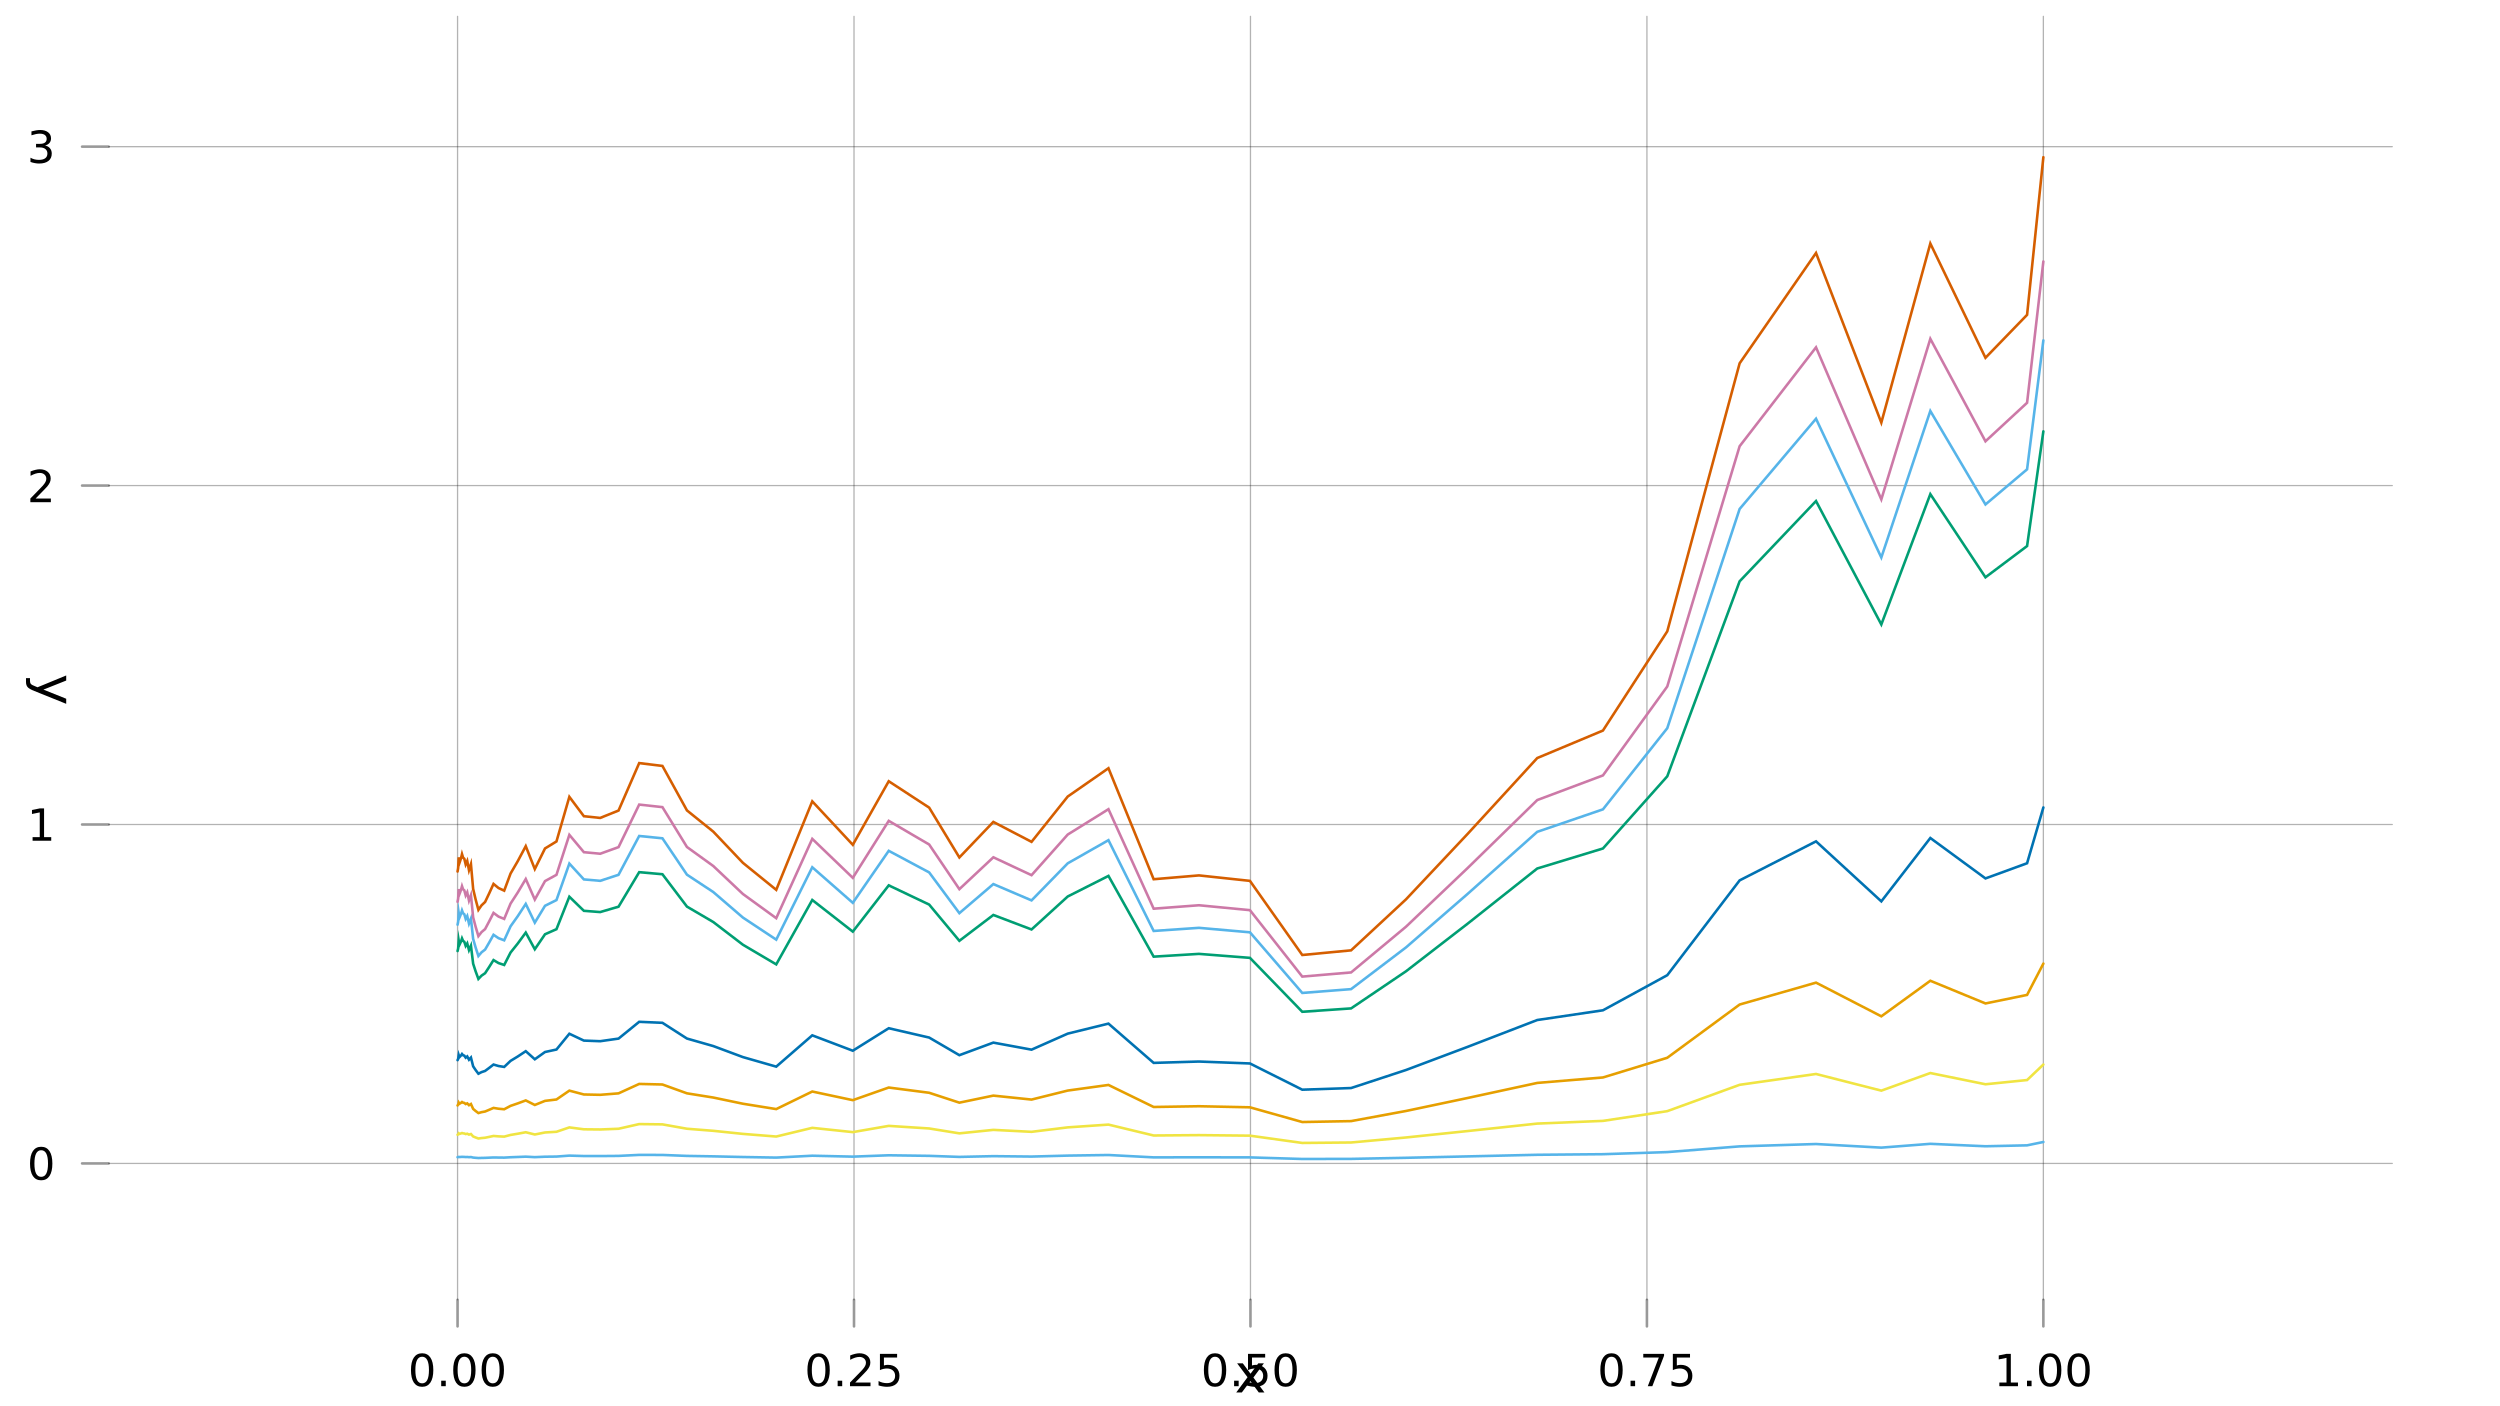 <?xml version="1.0" encoding="UTF-8"?>
<svg xmlns="http://www.w3.org/2000/svg" xmlns:xlink="http://www.w3.org/1999/xlink" width="960pt" height="540pt" viewBox="0 0 960 540" version="1.1">
<defs>
<g>
<symbol overflow="visible" id="glyph0-0">
<path style="stroke:none;" d="M 0.844 3.016 L 0.844 -12.016 L 9.359 -12.016 L 9.359 3.016 Z M 1.797 2.062 L 8.422 2.062 L 8.422 -11.047 L 1.797 -11.047 Z M 1.797 2.062 "/>
</symbol>
<symbol overflow="visible" id="glyph0-1">
<path style="stroke:none;" d="M 5.406 -11.312 C 4.539 -11.312 3.891 -10.883 3.453 -10.031 C 3.023 -9.176 2.812 -7.898 2.812 -6.203 C 2.812 -4.492 3.023 -3.211 3.453 -2.359 C 3.891 -1.516 4.539 -1.094 5.406 -1.094 C 6.281 -1.094 6.938 -1.516 7.375 -2.359 C 7.812 -3.211 8.031 -4.492 8.031 -6.203 C 8.031 -7.898 7.812 -9.176 7.375 -10.031 C 6.938 -10.883 6.281 -11.312 5.406 -11.312 Z M 5.406 -12.641 C 6.801 -12.641 7.863 -12.086 8.594 -10.984 C 9.332 -9.891 9.703 -8.297 9.703 -6.203 C 9.703 -4.109 9.332 -2.508 8.594 -1.406 C 7.863 -0.312 6.801 0.234 5.406 0.234 C 4.02 0.234 2.957 -0.312 2.219 -1.406 C 1.488 -2.508 1.125 -4.109 1.125 -6.203 C 1.125 -8.297 1.488 -9.891 2.219 -10.984 C 2.957 -12.086 4.02 -12.641 5.406 -12.641 Z M 5.406 -12.641 "/>
</symbol>
<symbol overflow="visible" id="glyph0-2">
<path style="stroke:none;" d="M 1.828 -2.109 L 3.578 -2.109 L 3.578 0 L 1.828 0 Z M 1.828 -2.109 "/>
</symbol>
<symbol overflow="visible" id="glyph0-3">
<path style="stroke:none;" d="M 3.266 -1.406 L 9.125 -1.406 L 9.125 0 L 1.25 0 L 1.25 -1.406 C 1.883 -2.07 2.75 -2.957 3.844 -4.062 C 4.945 -5.176 5.641 -5.895 5.922 -6.219 C 6.461 -6.82 6.836 -7.332 7.047 -7.75 C 7.266 -8.164 7.375 -8.578 7.375 -8.984 C 7.375 -9.648 7.141 -10.191 6.672 -10.609 C 6.211 -11.023 5.613 -11.234 4.875 -11.234 C 4.344 -11.234 3.785 -11.141 3.203 -10.953 C 2.617 -10.766 1.992 -10.488 1.328 -10.125 L 1.328 -11.812 C 2.004 -12.082 2.633 -12.285 3.219 -12.422 C 3.812 -12.566 4.352 -12.641 4.844 -12.641 C 6.125 -12.641 7.145 -12.316 7.906 -11.672 C 8.676 -11.035 9.062 -10.176 9.062 -9.094 C 9.062 -8.582 8.961 -8.098 8.766 -7.641 C 8.578 -7.18 8.234 -6.645 7.734 -6.031 C 7.598 -5.863 7.156 -5.395 6.406 -4.625 C 5.664 -3.863 4.617 -2.789 3.266 -1.406 Z M 3.266 -1.406 "/>
</symbol>
<symbol overflow="visible" id="glyph0-4">
<path style="stroke:none;" d="M 1.844 -12.422 L 8.438 -12.422 L 8.438 -11 L 3.375 -11 L 3.375 -7.953 C 3.625 -8.035 3.867 -8.098 4.109 -8.141 C 4.348 -8.18 4.594 -8.203 4.844 -8.203 C 6.227 -8.203 7.32 -7.82 8.125 -7.062 C 8.938 -6.301 9.344 -5.273 9.344 -3.984 C 9.344 -2.648 8.926 -1.613 8.094 -0.875 C 7.27 -0.133 6.098 0.234 4.578 0.234 C 4.055 0.234 3.523 0.188 2.984 0.094 C 2.441 0.008 1.883 -0.117 1.312 -0.297 L 1.312 -1.984 C 1.812 -1.711 2.328 -1.508 2.859 -1.375 C 3.391 -1.238 3.953 -1.172 4.547 -1.172 C 5.504 -1.172 6.266 -1.422 6.828 -1.922 C 7.391 -2.43 7.672 -3.117 7.672 -3.984 C 7.672 -4.848 7.391 -5.531 6.828 -6.031 C 6.266 -6.539 5.504 -6.797 4.547 -6.797 C 4.098 -6.797 3.648 -6.742 3.203 -6.641 C 2.754 -6.547 2.301 -6.391 1.844 -6.172 Z M 1.844 -12.422 "/>
</symbol>
<symbol overflow="visible" id="glyph0-5">
<path style="stroke:none;" d="M 1.391 -12.422 L 9.375 -12.422 L 9.375 -11.703 L 4.875 0 L 3.125 0 L 7.359 -11 L 1.391 -11 Z M 1.391 -12.422 "/>
</symbol>
<symbol overflow="visible" id="glyph0-6">
<path style="stroke:none;" d="M 2.109 -1.406 L 4.859 -1.406 L 4.859 -10.891 L 1.875 -10.281 L 1.875 -11.812 L 4.844 -12.422 L 6.516 -12.422 L 6.516 -1.406 L 9.266 -1.406 L 9.266 0 L 2.109 0 Z M 2.109 -1.406 "/>
</symbol>
<symbol overflow="visible" id="glyph0-7">
<path style="stroke:none;" d="M 6.906 -6.688 C 7.707 -6.52 8.332 -6.164 8.781 -5.625 C 9.238 -5.082 9.469 -4.41 9.469 -3.609 C 9.469 -2.379 9.047 -1.43 8.203 -0.766 C 7.359 -0.098 6.16 0.234 4.609 0.234 C 4.086 0.234 3.551 0.18 3 0.078 C 2.445 -0.016 1.879 -0.164 1.297 -0.375 L 1.297 -2 C 1.766 -1.727 2.273 -1.52 2.828 -1.375 C 3.379 -1.238 3.957 -1.172 4.562 -1.172 C 5.613 -1.172 6.414 -1.379 6.969 -1.797 C 7.52 -2.211 7.797 -2.816 7.797 -3.609 C 7.797 -4.336 7.539 -4.91 7.031 -5.328 C 6.52 -5.742 5.805 -5.953 4.891 -5.953 L 3.438 -5.953 L 3.438 -7.328 L 4.953 -7.328 C 5.785 -7.328 6.422 -7.488 6.859 -7.812 C 7.297 -8.145 7.516 -8.625 7.516 -9.25 C 7.516 -9.883 7.285 -10.375 6.828 -10.719 C 6.379 -11.062 5.734 -11.234 4.891 -11.234 C 4.43 -11.234 3.938 -11.18 3.406 -11.078 C 2.883 -10.973 2.305 -10.816 1.672 -10.609 L 1.672 -12.109 C 2.305 -12.285 2.898 -12.414 3.453 -12.5 C 4.016 -12.594 4.547 -12.641 5.047 -12.641 C 6.316 -12.641 7.32 -12.348 8.062 -11.766 C 8.812 -11.191 9.188 -10.41 9.188 -9.422 C 9.188 -8.734 8.988 -8.148 8.594 -7.672 C 8.195 -7.203 7.633 -6.875 6.906 -6.688 Z M 6.906 -6.688 "/>
</symbol>
<symbol overflow="visible" id="glyph1-0">
<path style="stroke:none;" d="M 1.016 3.609 L 1.016 -14.422 L 11.25 -14.422 L 11.25 3.609 Z M 2.172 2.484 L 10.109 2.484 L 10.109 -13.266 L 2.172 -13.266 Z M 2.172 2.484 "/>
</symbol>
<symbol overflow="visible" id="glyph1-1">
<path style="stroke:none;" d="M 11.219 -11.188 L 7.188 -5.75 L 11.438 0 L 9.266 0 L 6.016 -4.391 L 2.75 0 L 0.594 0 L 4.938 -5.859 L 0.953 -11.188 L 3.125 -11.188 L 6.094 -7.203 L 9.062 -11.188 Z M 11.219 -11.188 "/>
</symbol>
<symbol overflow="visible" id="glyph2-0">
<path style="stroke:none;" d="M -3.609 1.016 L 14.422 1.016 L 14.422 11.25 L -3.609 11.25 Z M -2.484 2.172 L -2.484 10.109 L 13.266 10.109 L 13.266 2.172 Z M -2.484 2.172 "/>
</symbol>
<symbol overflow="visible" id="glyph2-1">
<path style="stroke:none;" d="M -1.031 6.578 C -2.363 6.055 -3.234 5.551 -3.641 5.062 C -4.047 4.57 -4.25 3.914 -4.25 3.094 L -4.25 1.625 L -2.719 1.625 L -2.719 2.703 C -2.719 3.203 -2.598 3.594 -2.359 3.875 C -2.117 4.156 -1.551 4.461 -0.656 4.797 L 0.188 5.141 L 11.188 0.609 L 11.188 2.562 L 2.438 6.047 L 11.188 9.547 L 11.188 11.5 Z M -1.031 6.578 "/>
</symbol>
</g>
</defs>
<g id="surface21">
<rect x="0" y="0" width="960" height="540" style="fill:rgb(100%,100%,100%);fill-opacity:1;stroke:none;"/>
<g style="fill:rgb(0%,0%,0%);fill-opacity:1;">
  <use xlink:href="#glyph0-1" x="156.688" y="532.297"/>
</g>
<g style="fill:rgb(0%,0%,0%);fill-opacity:1;">
  <use xlink:href="#glyph0-2" x="167.594" y="532.297"/>
</g>
<g style="fill:rgb(0%,0%,0%);fill-opacity:1;">
  <use xlink:href="#glyph0-1" x="172.91" y="532.297"/>
</g>
<g style="fill:rgb(0%,0%,0%);fill-opacity:1;">
  <use xlink:href="#glyph0-1" x="183.816" y="532.297"/>
</g>
<g style="fill:rgb(0%,0%,0%);fill-opacity:1;">
  <use xlink:href="#glyph0-1" x="308.926" y="532.297"/>
</g>
<g style="fill:rgb(0%,0%,0%);fill-opacity:1;">
  <use xlink:href="#glyph0-2" x="319.828" y="532.297"/>
</g>
<g style="fill:rgb(0%,0%,0%);fill-opacity:1;">
  <use xlink:href="#glyph0-3" x="325.148" y="532.297"/>
</g>
<g style="fill:rgb(0%,0%,0%);fill-opacity:1;">
  <use xlink:href="#glyph0-4" x="336.051" y="532.297"/>
</g>
<g style="fill:rgb(0%,0%,0%);fill-opacity:1;">
  <use xlink:href="#glyph0-1" x="461.164" y="532.297"/>
</g>
<g style="fill:rgb(0%,0%,0%);fill-opacity:1;">
  <use xlink:href="#glyph0-2" x="472.066" y="532.297"/>
</g>
<g style="fill:rgb(0%,0%,0%);fill-opacity:1;">
  <use xlink:href="#glyph0-4" x="477.387" y="532.297"/>
</g>
<g style="fill:rgb(0%,0%,0%);fill-opacity:1;">
  <use xlink:href="#glyph0-1" x="488.289" y="532.297"/>
</g>
<g style="fill:rgb(0%,0%,0%);fill-opacity:1;">
  <use xlink:href="#glyph0-1" x="613.402" y="532.297"/>
</g>
<g style="fill:rgb(0%,0%,0%);fill-opacity:1;">
  <use xlink:href="#glyph0-2" x="624.305" y="532.297"/>
</g>
<g style="fill:rgb(0%,0%,0%);fill-opacity:1;">
  <use xlink:href="#glyph0-5" x="629.625" y="532.297"/>
</g>
<g style="fill:rgb(0%,0%,0%);fill-opacity:1;">
  <use xlink:href="#glyph0-4" x="640.527" y="532.297"/>
</g>
<g style="fill:rgb(0%,0%,0%);fill-opacity:1;">
  <use xlink:href="#glyph0-6" x="765.641" y="532.297"/>
</g>
<g style="fill:rgb(0%,0%,0%);fill-opacity:1;">
  <use xlink:href="#glyph0-2" x="776.543" y="532.297"/>
</g>
<g style="fill:rgb(0%,0%,0%);fill-opacity:1;">
  <use xlink:href="#glyph0-1" x="781.859" y="532.297"/>
</g>
<g style="fill:rgb(0%,0%,0%);fill-opacity:1;">
  <use xlink:href="#glyph0-1" x="792.766" y="532.297"/>
</g>
<g style="fill:rgb(0%,0%,0%);fill-opacity:1;">
  <use xlink:href="#glyph0-1" x="10.406" y="453"/>
</g>
<g style="fill:rgb(0%,0%,0%);fill-opacity:1;">
  <use xlink:href="#glyph0-6" x="10.406" y="322.852"/>
</g>
<g style="fill:rgb(0%,0%,0%);fill-opacity:1;">
  <use xlink:href="#glyph0-3" x="10.406" y="192.84"/>
</g>
<g style="fill:rgb(0%,0%,0%);fill-opacity:1;">
  <use xlink:href="#glyph0-7" x="10.406" y="62.562"/>
</g>
<g style="fill:rgb(0%,0%,0%);fill-opacity:1;">
  <use xlink:href="#glyph1-1" x="474.113" y="534.715"/>
</g>
<g style="fill:rgb(0%,0%,0%);fill-opacity:1;">
  <use xlink:href="#glyph2-1" x="14.234" y="258.77"/>
</g>
<path style="fill:none;stroke-width:0.5;stroke-linecap:round;stroke-linejoin:miter;stroke:rgb(0%,0%,0%);stroke-opacity:0.3;stroke-miterlimit:10;" d="M 175.703 499.133 L 175.703 6.285 "/>
<path style="fill:none;stroke-width:0.5;stroke-linecap:round;stroke-linejoin:miter;stroke:rgb(0%,0%,0%);stroke-opacity:0.3;stroke-miterlimit:10;" d="M 327.941 499.133 L 327.941 6.285 "/>
<path style="fill:none;stroke-width:0.5;stroke-linecap:round;stroke-linejoin:miter;stroke:rgb(0%,0%,0%);stroke-opacity:0.3;stroke-miterlimit:10;" d="M 480.18 499.133 L 480.18 6.285 "/>
<path style="fill:none;stroke-width:0.5;stroke-linecap:round;stroke-linejoin:miter;stroke:rgb(0%,0%,0%);stroke-opacity:0.3;stroke-miterlimit:10;" d="M 632.418 499.133 L 632.418 6.285 "/>
<path style="fill:none;stroke-width:0.5;stroke-linecap:round;stroke-linejoin:miter;stroke:rgb(0%,0%,0%);stroke-opacity:0.3;stroke-miterlimit:10;" d="M 784.652 499.133 L 784.652 6.285 "/>
<path style="fill:none;stroke-width:0.5;stroke-linecap:round;stroke-linejoin:miter;stroke:rgb(0%,0%,0%);stroke-opacity:0.3;stroke-miterlimit:10;" d="M 41.734 446.754 L 918.621 446.754 "/>
<path style="fill:none;stroke-width:0.5;stroke-linecap:round;stroke-linejoin:miter;stroke:rgb(0%,0%,0%);stroke-opacity:0.3;stroke-miterlimit:10;" d="M 41.734 316.609 L 918.621 316.609 "/>
<path style="fill:none;stroke-width:0.5;stroke-linecap:round;stroke-linejoin:miter;stroke:rgb(0%,0%,0%);stroke-opacity:0.3;stroke-miterlimit:10;" d="M 41.734 186.461 L 918.621 186.461 "/>
<path style="fill:none;stroke-width:0.5;stroke-linecap:round;stroke-linejoin:miter;stroke:rgb(0%,0%,0%);stroke-opacity:0.3;stroke-miterlimit:10;" d="M 41.734 56.316 L 918.621 56.316 "/>
<path style="fill:none;stroke-width:1;stroke-linecap:round;stroke-linejoin:miter;stroke:rgb(0%,0%,0%);stroke-opacity:0.4;stroke-miterlimit:10;" d="M 175.703 509.336 L 175.703 499.133 "/>
<path style="fill:none;stroke-width:1;stroke-linecap:round;stroke-linejoin:miter;stroke:rgb(0%,0%,0%);stroke-opacity:0.4;stroke-miterlimit:10;" d="M 327.941 509.336 L 327.941 499.133 "/>
<path style="fill:none;stroke-width:1;stroke-linecap:round;stroke-linejoin:miter;stroke:rgb(0%,0%,0%);stroke-opacity:0.4;stroke-miterlimit:10;" d="M 480.18 509.336 L 480.18 499.133 "/>
<path style="fill:none;stroke-width:1;stroke-linecap:round;stroke-linejoin:miter;stroke:rgb(0%,0%,0%);stroke-opacity:0.4;stroke-miterlimit:10;" d="M 632.418 509.336 L 632.418 499.133 "/>
<path style="fill:none;stroke-width:1;stroke-linecap:round;stroke-linejoin:miter;stroke:rgb(0%,0%,0%);stroke-opacity:0.4;stroke-miterlimit:10;" d="M 784.652 509.336 L 784.652 499.133 "/>
<path style="fill:none;stroke-width:1;stroke-linecap:round;stroke-linejoin:miter;stroke:rgb(0%,0%,0%);stroke-opacity:0.4;stroke-miterlimit:10;" d="M 31.523 446.754 L 41.734 446.754 "/>
<path style="fill:none;stroke-width:1;stroke-linecap:round;stroke-linejoin:miter;stroke:rgb(0%,0%,0%);stroke-opacity:0.4;stroke-miterlimit:10;" d="M 31.523 316.609 L 41.734 316.609 "/>
<path style="fill:none;stroke-width:1;stroke-linecap:round;stroke-linejoin:miter;stroke:rgb(0%,0%,0%);stroke-opacity:0.4;stroke-miterlimit:10;" d="M 31.523 186.461 L 41.734 186.461 "/>
<path style="fill:none;stroke-width:1;stroke-linecap:round;stroke-linejoin:miter;stroke:rgb(0%,0%,0%);stroke-opacity:0.4;stroke-miterlimit:10;" d="M 31.523 56.316 L 41.734 56.316 "/>
<path style="fill:none;stroke-width:1;stroke-linecap:round;stroke-linejoin:miter;stroke:rgb(33.725%,70.588%,91.373%);stroke-opacity:1;stroke-miterlimit:10;" d="M 175.703 444.367 L 175.926 444.34 L 176.156 444.25 L 176.418 444.297 L 176.711 444.277 L 177.039 444.258 L 177.41 444.223 L 177.828 444.254 L 178.297 444.262 L 178.824 444.309 L 179.418 444.281 L 180.09 444.355 L 180.84 444.305 L 181.688 444.508 L 182.637 444.594 L 183.707 444.68 L 184.914 444.641 L 186.27 444.613 L 187.793 444.547 L 189.508 444.469 L 191.438 444.5 L 193.609 444.523 L 196.051 444.383 L 198.801 444.281 L 201.891 444.156 L 205.367 444.344 L 209.281 444.176 L 213.68 444.121 L 218.633 443.754 L 224.203 443.914 L 230.469 443.926 L 237.52 443.867 L 245.449 443.48 L 254.371 443.5 L 263.789 443.867 L 273.902 444.039 L 285.277 444.293 L 298.074 444.516 L 311.91 443.793 L 327.477 444.148 L 341.273 443.629 L 356.797 443.844 L 368.395 444.25 L 381.438 443.961 L 396.113 444.121 L 410.012 443.754 L 425.648 443.52 L 443.004 444.43 L 460.402 444.398 L 479.977 444.441 L 500.07 445.047 L 518.812 445.012 L 539.898 444.594 L 563.617 444.055 L 590.305 443.438 L 615.531 443.211 L 640.23 442.402 L 668.02 440.207 L 697.348 439.305 L 722.426 440.691 L 741.246 439.227 L 762.418 440.164 L 778.398 439.812 L 784.652 438.523 "/>
<path style="fill:none;stroke-width:1;stroke-linecap:round;stroke-linejoin:miter;stroke:rgb(90.196%,62.353%,0%);stroke-opacity:1;stroke-miterlimit:10;" d="M 175.703 424.496 L 175.926 424.238 L 176.156 423.414 L 176.418 423.848 L 176.711 423.68 L 177.039 423.477 L 177.41 423.168 L 177.828 423.438 L 178.297 423.523 L 178.824 423.957 L 179.418 423.691 L 180.09 424.395 L 180.84 423.934 L 181.688 425.82 L 182.637 426.621 L 183.707 427.418 L 184.914 427.074 L 186.27 426.82 L 187.793 426.184 L 189.508 425.441 L 191.438 425.754 L 193.609 425.953 L 196.051 424.652 L 198.801 423.711 L 201.891 422.562 L 205.367 424.309 L 209.281 422.738 L 213.68 422.203 L 218.633 418.801 L 224.203 420.277 L 230.469 420.41 L 237.52 419.848 L 245.449 416.227 L 254.371 416.445 L 263.789 419.836 L 273.902 421.457 L 285.277 423.832 L 298.074 425.891 L 311.91 419.145 L 327.477 422.461 L 341.273 417.613 L 356.797 419.625 L 368.395 423.422 L 381.438 420.715 L 396.113 422.234 L 410.012 418.777 L 425.648 416.621 L 443.004 425.082 L 460.402 424.793 L 479.977 425.207 L 500.07 430.859 L 518.812 430.508 L 539.898 426.617 L 563.617 421.617 L 590.305 415.844 L 615.531 413.746 L 640.23 406.18 L 668.02 385.742 L 697.348 377.332 L 722.426 390.266 L 741.246 376.609 L 762.418 385.324 L 778.398 382.047 L 784.652 370.027 "/>
<path style="fill:none;stroke-width:1;stroke-linecap:round;stroke-linejoin:miter;stroke:rgb(33.725%,70.588%,91.373%);stroke-opacity:1;stroke-miterlimit:10;" d="M 175.703 355.07 L 175.926 354.008 L 176.156 350.609 L 176.418 352.406 L 176.711 351.707 L 177.039 350.867 L 177.41 349.602 L 177.828 350.715 L 178.297 351.066 L 178.824 352.855 L 179.418 351.754 L 180.09 354.66 L 180.84 352.75 L 181.688 360.535 L 182.637 363.824 L 183.707 367.109 L 184.914 365.688 L 186.27 364.641 L 187.793 362.027 L 189.508 358.961 L 191.438 360.262 L 193.609 361.078 L 196.051 355.707 L 198.801 351.84 L 201.891 347.102 L 205.367 354.293 L 209.281 347.828 L 213.68 345.629 L 218.633 331.613 L 224.203 337.695 L 230.469 338.238 L 237.52 335.918 L 245.449 321.016 L 254.371 321.906 L 263.789 335.875 L 273.902 342.547 L 285.277 352.344 L 298.074 360.82 L 311.91 333.027 L 327.477 346.684 L 341.273 326.715 L 356.797 335.004 L 368.395 350.652 L 381.438 339.488 L 396.113 345.75 L 410.012 331.512 L 425.648 322.625 L 443.004 357.488 L 460.402 356.289 L 479.977 358.008 L 500.07 381.289 L 518.812 379.828 L 539.898 363.812 L 563.617 343.207 L 590.305 319.422 L 615.531 310.789 L 640.23 279.625 L 668.02 195.441 L 697.348 160.793 L 722.426 214.078 L 741.246 157.812 L 762.418 193.711 L 778.398 180.219 L 784.652 130.711 "/>
<path style="fill:none;stroke-width:1;stroke-linecap:round;stroke-linejoin:miter;stroke:rgb(0%,61.961%,45.098%);stroke-opacity:1;stroke-miterlimit:10;" d="M 175.703 365.203 L 175.926 364.262 L 176.156 361.234 L 176.418 362.836 L 176.711 362.215 L 177.039 361.465 L 177.41 360.34 L 177.828 361.328 L 178.297 361.645 L 178.824 363.234 L 179.418 362.258 L 180.09 364.84 L 180.84 363.141 L 181.688 370.062 L 182.637 372.988 L 183.707 375.91 L 184.914 374.648 L 186.27 373.715 L 187.793 371.395 L 189.508 368.668 L 191.438 369.82 L 193.609 370.547 L 196.051 365.773 L 198.801 362.332 L 201.891 358.117 L 205.367 364.512 L 209.281 358.762 L 213.68 356.809 L 218.633 344.34 L 224.203 349.75 L 230.469 350.234 L 237.52 348.168 L 245.449 334.914 L 254.371 335.707 L 263.789 348.133 L 273.902 354.062 L 285.277 362.777 L 298.074 370.32 L 311.91 345.598 L 327.477 357.746 L 341.273 339.98 L 356.797 347.355 L 368.395 361.273 L 381.438 351.348 L 396.113 356.914 L 410.012 344.25 L 425.648 336.348 L 443.004 367.355 L 460.402 366.289 L 479.977 367.816 L 500.07 388.523 L 518.812 387.227 L 539.898 372.98 L 563.617 354.652 L 590.305 333.5 L 615.531 325.816 L 640.23 298.102 L 668.02 223.223 L 697.348 192.402 L 722.426 239.797 L 741.246 189.75 L 762.418 221.68 L 778.398 209.68 L 784.652 165.645 "/>
<path style="fill:none;stroke-width:1;stroke-linecap:round;stroke-linejoin:miter;stroke:rgb(94.118%,89.412%,25.882%);stroke-opacity:1;stroke-miterlimit:10;" d="M 175.703 435.742 L 175.926 435.613 L 176.156 435.203 L 176.418 435.422 L 176.711 435.336 L 177.039 435.234 L 177.41 435.082 L 177.828 435.219 L 178.297 435.262 L 178.824 435.477 L 179.418 435.344 L 180.09 435.691 L 180.84 435.461 L 181.688 436.398 L 182.637 436.793 L 183.707 437.188 L 184.914 437.016 L 186.27 436.891 L 187.793 436.578 L 189.508 436.207 L 191.438 436.363 L 193.609 436.461 L 196.051 435.816 L 198.801 435.352 L 201.891 434.785 L 205.367 435.648 L 209.281 434.871 L 213.68 434.605 L 218.633 432.922 L 224.203 433.652 L 230.469 433.719 L 237.52 433.441 L 245.449 431.648 L 254.371 431.758 L 263.789 433.434 L 273.902 434.234 L 285.277 435.414 L 298.074 436.43 L 311.91 433.094 L 327.477 434.734 L 341.273 432.336 L 356.797 433.332 L 368.395 435.211 L 381.438 433.871 L 396.113 434.621 L 410.012 432.91 L 425.648 431.844 L 443.004 436.031 L 460.402 435.887 L 479.977 436.094 L 500.07 438.891 L 518.812 438.715 L 539.898 436.793 L 563.617 434.316 L 590.305 431.457 L 615.531 430.422 L 640.23 426.68 L 668.02 416.566 L 697.348 412.406 L 722.426 418.805 L 741.246 412.047 L 762.418 416.359 L 778.398 414.738 L 784.652 408.789 "/>
<path style="fill:none;stroke-width:1;stroke-linecap:round;stroke-linejoin:miter;stroke:rgb(0%,44.706%,69.804%);stroke-opacity:1;stroke-miterlimit:10;" d="M 175.703 407.102 L 175.926 406.645 L 176.156 405.172 L 176.418 405.949 L 176.711 405.648 L 177.039 405.285 L 177.41 404.738 L 177.828 405.219 L 178.297 405.371 L 178.824 406.145 L 179.418 405.668 L 180.09 406.926 L 180.84 406.098 L 181.688 409.465 L 182.637 410.887 L 183.707 412.309 L 184.914 411.695 L 186.27 411.242 L 187.793 410.113 L 189.508 408.785 L 191.438 409.348 L 193.609 409.699 L 196.051 407.379 L 198.801 405.707 L 201.891 403.656 L 205.367 406.766 L 209.281 403.969 L 213.68 403.02 L 218.633 396.957 L 224.203 399.586 L 230.469 399.824 L 237.52 398.82 L 245.449 392.375 L 254.371 392.758 L 263.789 398.801 L 273.902 401.688 L 285.277 405.922 L 298.074 409.59 L 311.91 397.57 L 327.477 403.477 L 341.273 394.84 L 356.797 398.422 L 368.395 405.191 L 381.438 400.363 L 396.113 403.07 L 410.012 396.914 L 425.648 393.07 L 443.004 408.148 L 460.402 407.629 L 479.977 408.371 L 500.07 418.441 L 518.812 417.809 L 539.898 410.883 L 563.617 401.973 L 590.305 391.688 L 615.531 387.953 L 640.23 374.473 L 668.02 338.066 L 697.348 323.082 L 722.426 346.125 L 741.246 321.793 L 762.418 337.316 L 778.398 331.48 L 784.652 310.07 "/>
<path style="fill:none;stroke-width:1;stroke-linecap:round;stroke-linejoin:miter;stroke:rgb(83.529%,36.863%,0%);stroke-opacity:1;stroke-miterlimit:10;" d="M 175.703 334.664 L 175.926 333.367 L 176.156 329.207 L 176.418 331.41 L 176.711 330.551 L 177.039 329.527 L 177.41 327.977 L 177.828 329.34 L 178.297 329.77 L 178.824 331.957 L 179.418 330.613 L 180.09 334.16 L 180.84 331.828 L 181.688 341.344 L 182.637 345.367 L 183.707 349.383 L 184.914 347.648 L 186.27 346.363 L 187.793 343.172 L 189.508 339.422 L 191.438 341.008 L 193.609 342.008 L 196.051 335.445 L 198.801 330.715 L 201.891 324.922 L 205.367 333.715 L 209.281 325.809 L 213.68 323.121 L 218.633 305.988 L 224.203 313.422 L 230.469 314.086 L 237.52 311.246 L 245.449 293.027 L 254.371 294.117 L 263.789 311.199 L 273.902 319.352 L 285.277 331.328 L 298.074 341.695 L 311.91 307.719 L 327.477 324.41 L 341.273 299.996 L 356.797 310.129 L 368.395 329.262 L 381.438 315.617 L 396.113 323.27 L 410.012 305.863 L 425.648 295 L 443.004 337.621 L 460.402 336.156 L 479.977 338.254 L 500.07 366.719 L 518.812 364.934 L 539.898 345.355 L 563.617 320.16 L 590.305 291.082 L 615.531 280.527 L 640.23 242.43 L 668.02 139.508 L 697.348 97.148 L 722.426 162.293 L 741.246 93.504 L 762.418 137.391 L 778.398 120.895 L 784.652 60.371 "/>
<path style="fill:none;stroke-width:1;stroke-linecap:round;stroke-linejoin:miter;stroke:rgb(80%,47.451%,65.49%);stroke-opacity:1;stroke-miterlimit:10;" d="M 175.703 346.281 L 175.926 345.117 L 176.156 341.391 L 176.418 343.363 L 176.711 342.594 L 177.039 341.676 L 177.41 340.285 L 177.828 341.508 L 178.297 341.895 L 178.824 343.855 L 179.418 342.648 L 180.09 345.828 L 180.84 343.738 L 181.688 352.27 L 182.637 355.871 L 183.707 359.473 L 184.914 357.918 L 186.27 356.77 L 187.793 353.906 L 189.508 350.547 L 191.438 351.969 L 193.609 352.863 L 196.051 346.98 L 198.801 342.742 L 201.891 337.547 L 205.367 345.43 L 209.281 338.344 L 213.68 335.934 L 218.633 320.578 L 224.203 327.238 L 230.469 327.836 L 237.52 325.293 L 245.449 308.961 L 254.371 309.938 L 263.789 325.246 L 273.902 332.555 L 285.277 343.293 L 298.074 352.582 L 311.91 322.125 L 327.477 337.09 L 341.273 315.207 L 356.797 324.289 L 368.395 341.438 L 381.438 329.207 L 396.113 336.066 L 410.012 320.465 L 425.648 310.727 L 443.004 348.93 L 460.402 347.617 L 479.977 349.5 L 500.07 375.012 L 518.812 373.414 L 539.898 355.863 L 563.617 333.281 L 590.305 307.219 L 615.531 297.754 L 640.23 263.605 L 668.02 171.348 L 697.348 133.379 L 722.426 191.773 L 741.246 130.113 L 762.418 169.453 L 778.398 154.664 L 784.652 100.414 "/>
</g>
</svg>
